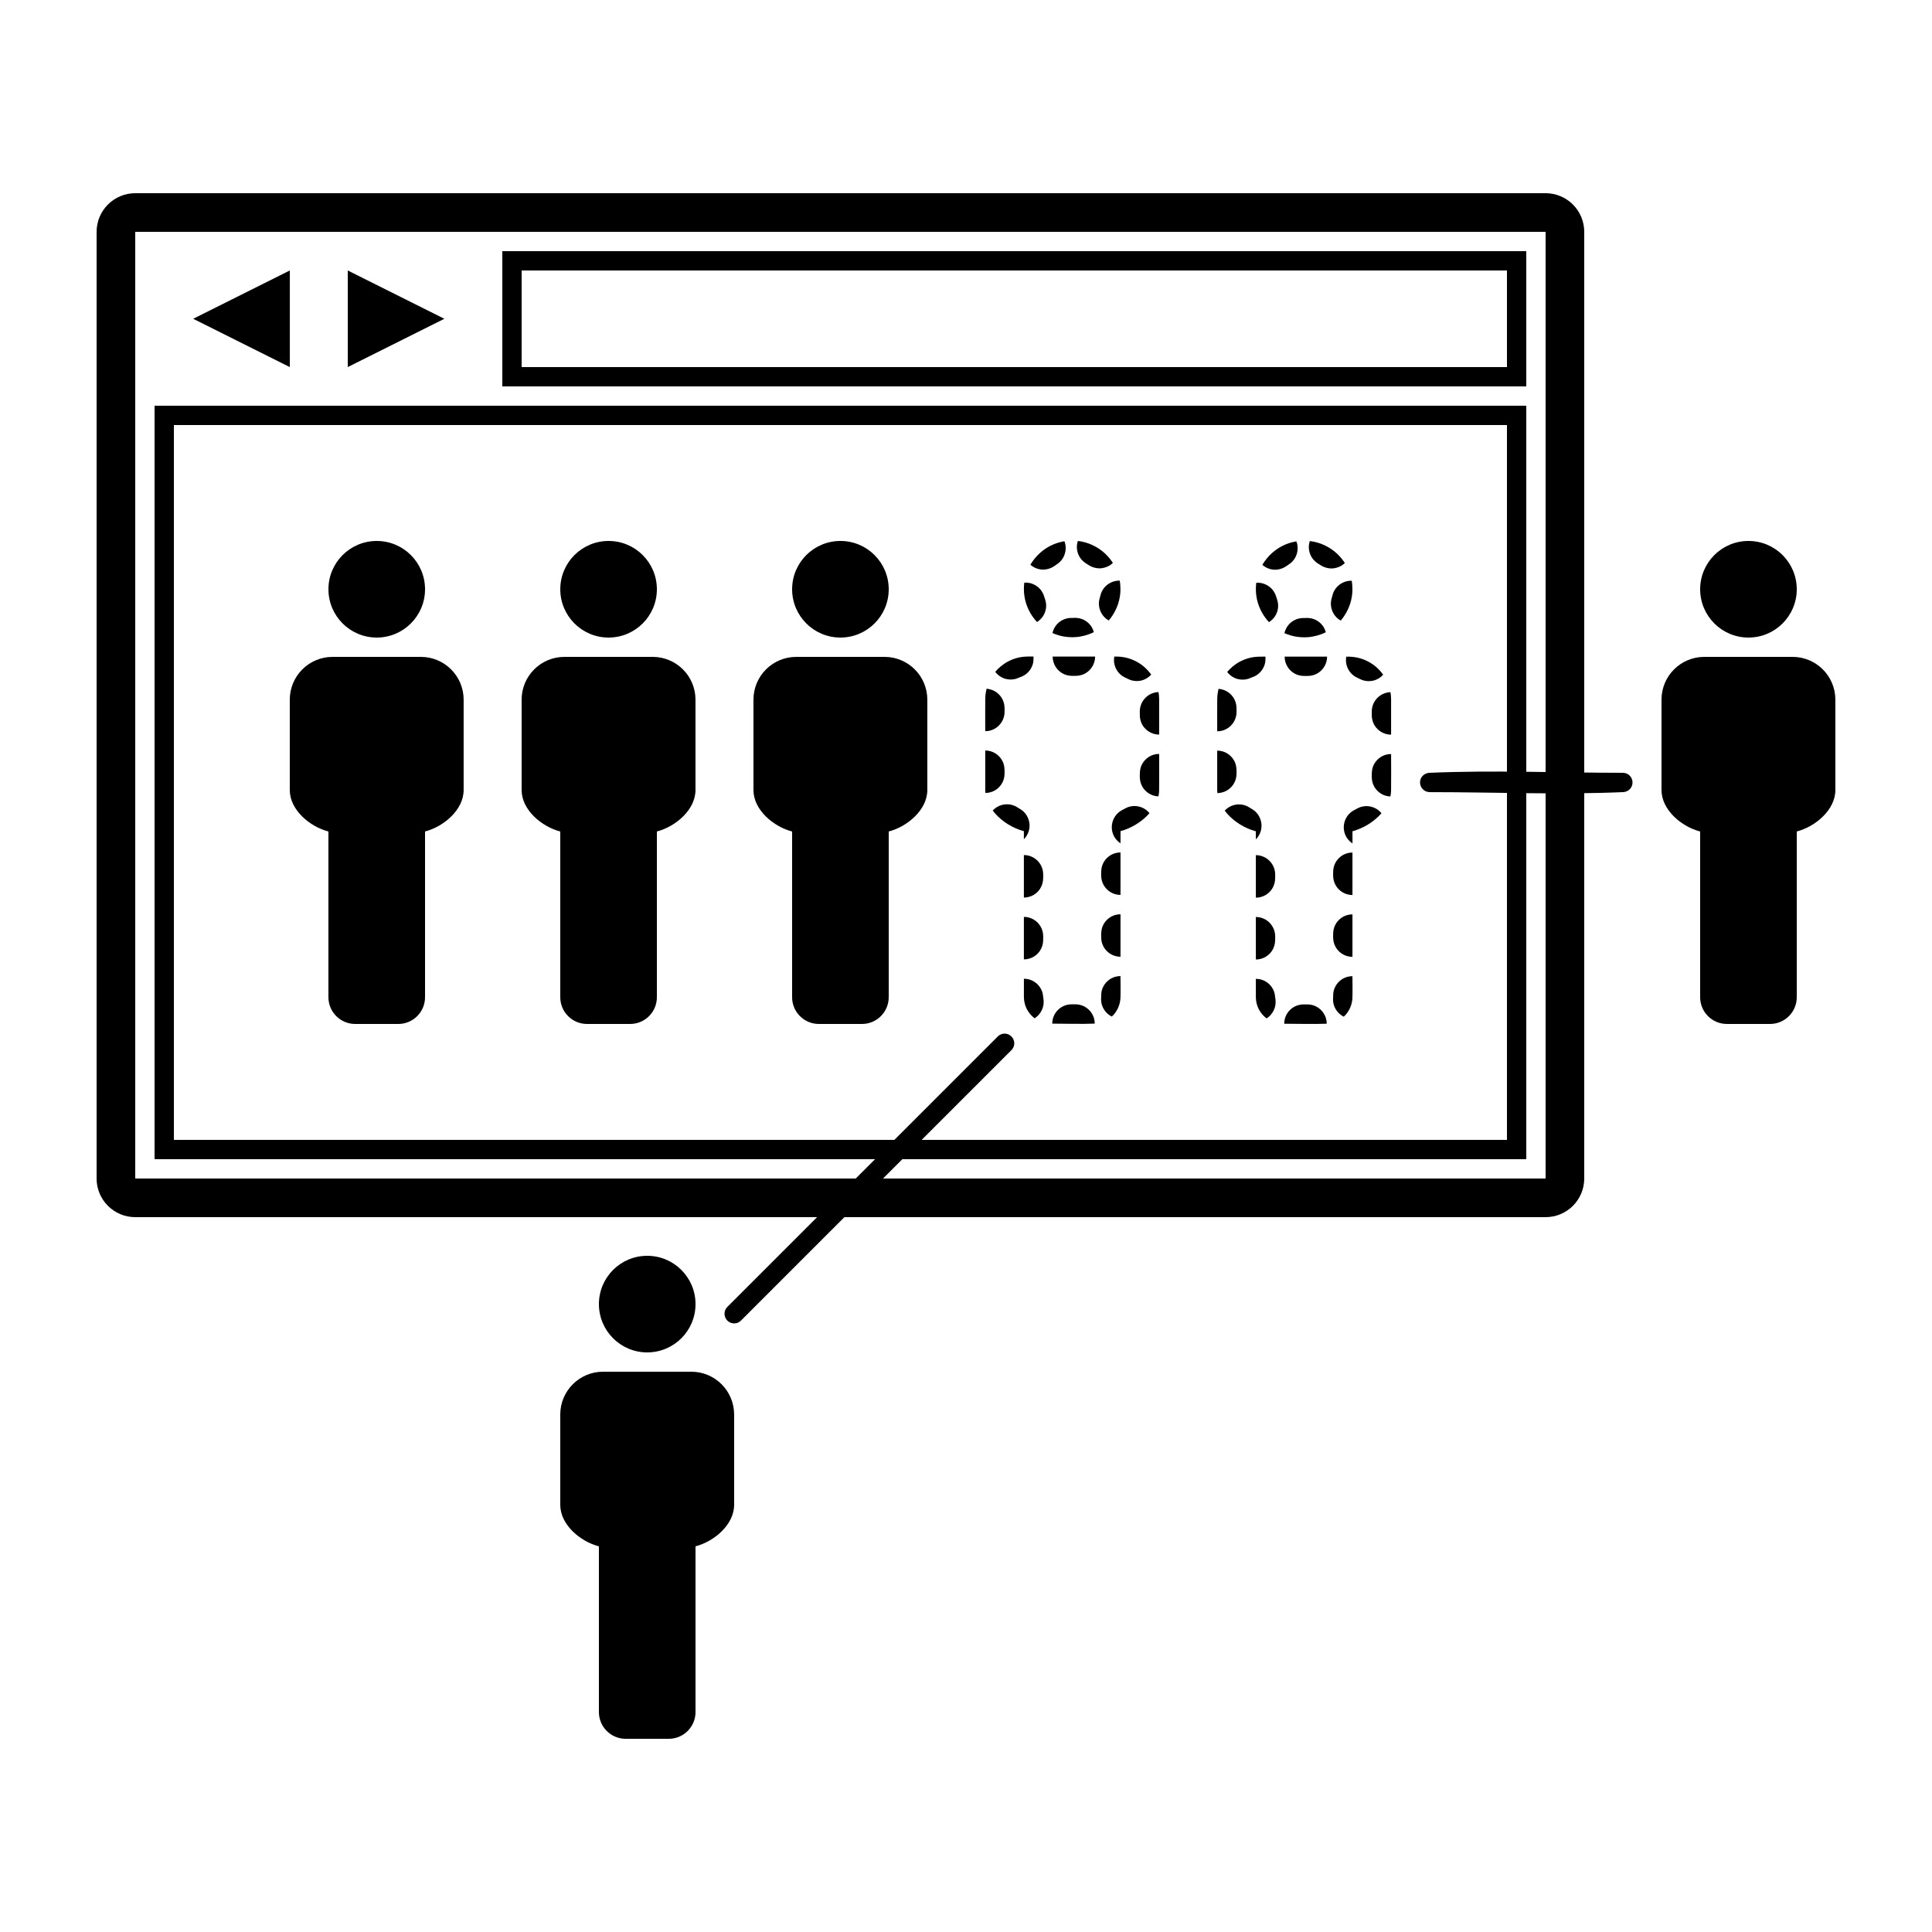 <svg xmlns="http://www.w3.org/2000/svg" xmlns:xlink="http://www.w3.org/1999/xlink" viewBox="0 0 100 100" version="1.1" xml:space="preserve" style="" x="0px" y="0px" fill-rule="evenodd" clip-rule="evenodd" stroke-linejoin="round" stroke-miterlimit="1.414"><g><path d="M7,61l73,0l0,-49l-73,0l9.9476e-14,49ZM82,61c1.59815e-06,0.53 -0.211,1.039 -0.586,1.414c-0.375,0.375 -0.884,0.586 -1.414,0.586c-10.812,-7.92966e-12 -62.188,-7.94387e-12 -73,-7.92966e-12c-0.53,-5.69539e-07 -1.039,-0.211 -1.414,-0.586c-0.375,-0.375 -0.586,-0.884 -0.586,-1.414c-7.70228e-12,-8.38 -7.70228e-12,-40.62 -7.70228e-12,-49c-1.59815e-06,-0.53 0.211,-1.039 0.586,-1.414c0.375,-0.375 0.884,-0.586 1.414,-0.586c10.812,7.92966e-12 62.188,7.93676e-12 73,7.93676e-12c0.53,5.69539e-07 1.039,0.211 1.414,0.586c0.375,0.375 0.586,0.884 0.586,1.414c7.92966e-12,8.38 7.92966e-12,40.62 7.92966e-12,49Z" style="" fill="#000" fill-rule="nonzero"></path><path d="M27,19l51,0l0,-5l-51,0l0,5ZM26,20l0,-7l53,0l0,7l-53,0Z" style="" fill="#000" fill-rule="nonzero"></path><path d="M9,59l69,0l0,-37l-69,0l0,37ZM8,60l0,-39l71,0l0,39l-71,-1.42109e-14Z" style="" fill="#000" fill-rule="nonzero"></path><path d="M23,16.5l-5,2.5l0,-5l5,2.5Z" style="" fill="#000"></path><path d="M10,16.5l5,2.5l0,-5l-5,2.5Z" style="" fill="#000"></path><path d="M46,43.038l3.12639e-13,8.577c0,0.765 -0.62,1.385 -1.385,1.385l-2.231,0c-0.765,0 -1.385,-0.62 -1.385,-1.385l-3.41061e-13,-8.577c-0.956,-0.246 -2,-1.113 -2,-2.146l-2.84217e-14,-4.677c0,-1.224 0.992,-2.215 2.215,-2.215l4.569,0c1.224,0 2.215,0.992 2.215,2.215l0,4.677c0,1.032 -1.044,1.9 -2,2.146Z" style="" fill="#000"></path><path d="M37.974,68.499c-0.089,-0.009 -0.17,-0.031 -0.246,-0.08c-0.18,-0.117 -0.266,-0.342 -0.211,-0.549c0.023,-0.087 0.07,-0.158 0.129,-0.224l14,-14c0.035,-0.031 0.042,-0.04 0.081,-0.066c0.088,-0.057 0.194,-0.085 0.298,-0.08c0.252,0.013 0.46,0.221 0.473,0.473c0.003,0.052 -0.003,0.105 -0.016,0.156c-0.023,0.087 -0.07,0.158 -0.129,0.224l-14,14c-0.053,0.048 -0.107,0.087 -0.174,0.113c-0.044,0.017 -0.056,0.017 -0.101,0.027c-0.052,0.006 -0.052,0.005 -0.104,0.005Z" style="" fill="#000" fill-rule="nonzero"></path><path d="M34,43.038l3.12639e-13,8.577c0,0.765 -0.62,1.385 -1.385,1.385l-2.231,0c-0.765,0 -1.385,-0.62 -1.385,-1.385l-3.41061e-13,-8.577c-0.956,-0.246 -2,-1.113 -2,-2.146l-2.84217e-14,-4.677c0,-1.224 0.992,-2.215 2.215,-2.215l4.569,0c1.224,0 2.215,0.992 2.215,2.215l0,4.677c0,1.032 -1.044,1.9 -2,2.146Z" style="" fill="#000"></path><path d="M22,43.038l3.12639e-13,8.577c0,0.765 -0.62,1.385 -1.385,1.385l-2.231,0c-0.765,0 -1.385,-0.62 -1.385,-1.385l-3.41061e-13,-8.577c-0.956,-0.246 -2,-1.113 -2,-2.146l-2.84217e-14,-4.677c0,-1.224 0.992,-2.215 2.215,-2.215l4.569,0c1.224,0 2.215,0.992 2.215,2.215l0,4.677c0,1.032 -1.044,1.9 -2,2.146Z" style="" fill="#000"></path><circle cx="43.5" cy="30.5" r="2.5" style="" fill="#000"></circle><circle cx="31.5" cy="30.5" r="2.5" style="" fill="#000"></circle><circle cx="19.5" cy="30.5" r="2.5" style="" fill="#000"></circle><path d="M93,43.038l3.12639e-13,8.577c0,0.765 -0.62,1.385 -1.385,1.385l-2.231,0c-0.765,0 -1.385,-0.62 -1.385,-1.385l-3.41061e-13,-8.577c-0.956,-0.246 -2,-1.113 -2,-2.146l-2.84217e-14,-4.677c0,-1.224 0.992,-2.215 2.215,-2.215l4.569,0c1.224,0 2.215,0.992 2.215,2.215l0,4.677c0,1.032 -1.044,1.9 -2,2.146Z" style="" fill="#000"></path><path d="M36,80.038l3.12639e-13,8.577c0,0.765 -0.62,1.385 -1.385,1.385l-2.231,0c-0.765,0 -1.385,-0.62 -1.385,-1.385l-3.41061e-13,-8.577c-0.956,-0.246 -2,-1.113 -2,-2.146l-2.84217e-14,-4.677c0,-1.224 0.992,-2.215 2.215,-2.215l4.569,0c1.224,0 2.215,0.992 2.215,2.215l0,4.677c0,1.032 -1.044,1.9 -2,2.146Z" style="" fill="#000"></path><circle cx="90.5" cy="30.5" r="2.5" style="" fill="#000"></circle><circle cx="33.5" cy="67.5" r="2.5" style="" fill="#000"></circle><path d="M66.472,52.988c0,-0.128 0.023,-0.254 0.071,-0.373c0.095,-0.238 0.283,-0.433 0.516,-0.538c0.13,-0.059 0.27,-0.087 0.412,-0.089c0.152,-0.002 0.304,-0.006 0.452,0.032c0.304,0.079 0.559,0.303 0.676,0.595c0.048,0.119 0.071,0.244 0.071,0.372c-0.732,0.028 -1.465,0.001 -2.198,0.001ZM65.554,52.71c-0.239,-0.183 -0.417,-0.437 -0.499,-0.727c-0.032,-0.112 -0.048,-0.227 -0.052,-0.343l-0,-0.036l-9.9476e-14,-0.941l0.006,-0c0.115,0.005 0.224,0.02 0.333,0.059c0.268,0.096 0.487,0.308 0.592,0.573c0.043,0.107 0.061,0.216 0.07,0.331c0.002,0.044 0.012,0.09 0.018,0.132c0.005,0.086 0.007,0.168 -0.006,0.254c-0.03,0.196 -0.119,0.382 -0.253,0.528c-0.051,0.056 -0.067,0.066 -0.125,0.115c-0.047,0.033 -0.045,0.035 -0.082,0.057ZM69.555,52.623l-0.012,-0.005l-0.074,-0.042c-0.062,-0.042 -0.079,-0.051 -0.136,-0.101c-0.106,-0.094 -0.191,-0.21 -0.249,-0.34c-0.046,-0.103 -0.075,-0.215 -0.084,-0.327c-0.005,-0.065 0,-0.128 0.002,-0.193c0.003,-0.116 0.003,-0.227 0.032,-0.34c0.079,-0.304 0.303,-0.559 0.595,-0.676c0.119,-0.048 0.245,-0.071 0.373,-0.071c1.42109e-14,0.383 0.013,0.765 -0.002,1.148c-0.02,0.31 -0.135,0.597 -0.336,0.835c-0.035,0.039 -0.071,0.077 -0.11,0.113ZM65.003,49.662l-8.52651e-14,-2.198l0.042,0c0.075,0.006 0.094,0.006 0.168,0.022c0.111,0.024 0.217,0.067 0.314,0.126c0.243,0.15 0.413,0.401 0.461,0.683c0.021,0.121 0.016,0.247 0.014,0.369c-0.003,0.2 -0.059,0.394 -0.171,0.56c-0.111,0.165 -0.271,0.294 -0.456,0.368c-0.08,0.032 -0.161,0.049 -0.246,0.064c-0.063,0.005 -0.063,0.007 -0.127,0.007ZM69.96,49.525c-0.086,-0.007 -0.168,-0.018 -0.25,-0.043c-0.245,-0.075 -0.455,-0.245 -0.58,-0.468c-0.084,-0.15 -0.125,-0.317 -0.127,-0.488c-0.002,-0.183 -0.004,-0.359 0.057,-0.533c0.105,-0.296 0.349,-0.531 0.65,-0.623c0.095,-0.029 0.193,-0.043 0.293,-0.043l8.52651e-14,2.198c-0.014,0 -0.028,0 -0.042,0ZM65.003,46.462l-8.52651e-14,-2.198l0.042,0c0.075,0.006 0.094,0.006 0.168,0.022c0.111,0.024 0.217,0.067 0.314,0.126c0.243,0.15 0.413,0.401 0.461,0.683c0.021,0.121 0.016,0.247 0.014,0.369c-0.003,0.2 -0.059,0.394 -0.171,0.56c-0.111,0.165 -0.271,0.294 -0.456,0.368c-0.08,0.032 -0.161,0.049 -0.246,0.064c-0.063,0.005 -0.063,0.007 -0.127,0.007ZM69.96,46.325c-0.086,-0.007 -0.168,-0.018 -0.25,-0.043c-0.245,-0.075 -0.455,-0.245 -0.58,-0.468c-0.084,-0.15 -0.125,-0.317 -0.127,-0.488c-0.002,-0.183 -0.004,-0.359 0.057,-0.533c0.105,-0.296 0.349,-0.531 0.65,-0.623c0.095,-0.029 0.193,-0.043 0.293,-0.043l7.10543e-14,2.198c-0.014,0 -0.028,0 -0.042,0ZM70.003,43.655c-0.111,-0.076 -0.207,-0.167 -0.282,-0.279c-0.063,-0.094 -0.11,-0.199 -0.138,-0.309c-0.085,-0.333 0.011,-0.696 0.251,-0.943c0.059,-0.061 0.126,-0.114 0.198,-0.159c0.052,-0.032 0.108,-0.057 0.162,-0.087c0.061,-0.033 0.121,-0.067 0.187,-0.091c0.106,-0.039 0.219,-0.06 0.332,-0.062c0.227,-0.003 0.453,0.072 0.632,0.212c0.059,0.047 0.111,0.099 0.159,0.157c-0.045,0.053 -0.093,0.103 -0.142,0.152c-0.368,0.358 -0.819,0.624 -1.313,0.766l-0.045,0.012c1.42109e-14,0.21 1.42109e-14,0.419 2.84217e-14,0.629ZM65.003,43.447l-1.42109e-14,-0.42c-0.076,-0.02 -0.151,-0.043 -0.225,-0.069c-0.542,-0.197 -1.038,-0.537 -1.387,-0.999l0.027,-0.03c0.063,-0.058 0.126,-0.112 0.201,-0.156c0.171,-0.101 0.371,-0.149 0.57,-0.136c0.141,0.009 0.28,0.048 0.406,0.114c0.044,0.023 0.085,0.051 0.127,0.077c0.094,0.057 0.187,0.111 0.267,0.188c0.248,0.238 0.358,0.596 0.286,0.932c-0.03,0.142 -0.093,0.265 -0.173,0.384c-0.048,0.059 -0.047,0.059 -0.099,0.114ZM71.96,41.226c-0.086,-0.007 -0.168,-0.018 -0.25,-0.043c-0.245,-0.075 -0.455,-0.245 -0.58,-0.468c-0.084,-0.15 -0.125,-0.317 -0.127,-0.488c-0.002,-0.183 -0.004,-0.359 0.057,-0.533c0.105,-0.296 0.349,-0.531 0.65,-0.623c0.095,-0.029 0.193,-0.043 0.293,-0.043c0,0.634 0.009,1.267 -0.001,1.901c-0.002,0.048 -0.006,0.095 -0.011,0.143c-0.006,0.042 -0.007,0.052 -0.015,0.094c-0.003,0.016 -0.006,0.031 -0.009,0.047c-0.002,0.01 0.001,0.013 -0.006,0.013ZM63.012,41.05c-0.006,-0.056 -0.009,-0.112 -0.01,-0.169l-1.42109e-14,-2.029c0.1,0 0.198,0.014 0.293,0.043c0.301,0.092 0.545,0.327 0.65,0.623c0.061,0.174 0.059,0.351 0.057,0.533c-0.002,0.171 -0.043,0.338 -0.127,0.488c-0.111,0.198 -0.289,0.355 -0.5,0.44c-0.08,0.032 -0.161,0.049 -0.246,0.064c-0.059,0.005 -0.058,0.007 -0.118,0.007ZM71.96,38.026c-0.086,-0.007 -0.168,-0.018 -0.25,-0.043c-0.19,-0.058 -0.36,-0.173 -0.485,-0.328c-0.144,-0.178 -0.219,-0.4 -0.222,-0.628c-0.002,-0.122 -0.006,-0.248 0.014,-0.369c0.048,-0.281 0.218,-0.533 0.461,-0.683c0.096,-0.059 0.203,-0.102 0.314,-0.126c0.074,-0.016 0.093,-0.015 0.168,-0.022l0.011,0c0.021,0.125 0.03,0.249 0.032,0.376l0,1.822c-0.014,0 -0.028,0 -0.042,0ZM63.003,37.85c0,-0.568 -0.006,-1.135 0.001,-1.703c0.002,-0.057 0.006,-0.113 0.011,-0.169c0.013,-0.109 0.031,-0.217 0.057,-0.323l0.058,0.005c0.085,0.015 0.166,0.032 0.246,0.064c0.184,0.074 0.344,0.203 0.456,0.368c0.112,0.166 0.169,0.36 0.171,0.56c0.002,0.122 0.006,0.248 -0.014,0.369c-0.043,0.252 -0.185,0.483 -0.391,0.635c-0.091,0.067 -0.194,0.119 -0.302,0.152c-0.072,0.022 -0.092,0.023 -0.166,0.036c-0.063,0.005 -0.063,0.007 -0.127,0.007ZM64.305,35.179c-0.086,-0.005 -0.168,-0.013 -0.252,-0.035c-0.216,-0.059 -0.397,-0.188 -0.534,-0.363c0.042,-0.05 0.086,-0.097 0.132,-0.144c0.102,-0.099 0.21,-0.191 0.328,-0.271c0.27,-0.182 0.579,-0.304 0.901,-0.353c0.205,-0.031 0.409,-0.026 0.616,-0.026l0.006,0.076c-0,0.115 -0.009,0.225 -0.043,0.335c-0.058,0.19 -0.174,0.36 -0.328,0.485c-0.066,0.053 -0.139,0.098 -0.216,0.133c-0.047,0.021 -0.095,0.036 -0.142,0.055c-0.045,0.018 -0.087,0.038 -0.133,0.054c-0.072,0.024 -0.091,0.026 -0.165,0.041c-0.084,0.01 -0.084,0.01 -0.169,0.012ZM70.846,35.257c-0.086,-0.004 -0.168,-0.011 -0.252,-0.032c-0.084,-0.022 -0.159,-0.056 -0.236,-0.095l0.008,0.004c-0.058,-0.031 -0.119,-0.055 -0.177,-0.086c-0.05,-0.027 -0.097,-0.058 -0.142,-0.093c-0.224,-0.176 -0.364,-0.446 -0.38,-0.731c-0.004,-0.08 0.003,-0.157 0.016,-0.236c0.073,0 0.145,0 0.218,0.003c0.167,0.011 0.331,0.035 0.492,0.081c0.327,0.093 0.631,0.263 0.883,0.491c0.105,0.096 0.199,0.202 0.286,0.314l0.031,0.043c-0.051,0.053 -0.062,0.068 -0.12,0.115c-0.088,0.071 -0.188,0.127 -0.295,0.165c-0.071,0.025 -0.09,0.027 -0.164,0.043c-0.084,0.011 -0.084,0.011 -0.169,0.014ZM67.491,34.988c-0.144,-0.006 -0.28,-0.029 -0.412,-0.089c-0.355,-0.161 -0.587,-0.522 -0.587,-0.911l2.198,0c0,0.359 -0.197,0.698 -0.511,0.873c-0.127,0.071 -0.26,0.105 -0.403,0.123c-0.143,0.006 -0.142,0.004 -0.285,0.004Z" style="" fill="#000" fill-rule="nonzero"></path><path d="M54.465,52.983c0,-0.128 0.023,-0.254 0.071,-0.373c0.095,-0.238 0.283,-0.433 0.516,-0.538c0.13,-0.059 0.27,-0.087 0.412,-0.089c0.152,-0.002 0.304,-0.006 0.452,0.032c0.304,0.079 0.559,0.303 0.676,0.595c0.048,0.119 0.071,0.244 0.071,0.372c-0.732,0.028 -1.465,0.001 -2.198,0.001ZM53.548,52.704c-0.239,-0.183 -0.417,-0.437 -0.499,-0.727c-0.032,-0.112 -0.048,-0.227 -0.052,-0.343l-0,-0.036l-9.9476e-14,-0.941l0.006,-0c0.115,0.005 0.224,0.02 0.333,0.059c0.268,0.096 0.487,0.308 0.592,0.573c0.043,0.107 0.061,0.216 0.07,0.331c0.002,0.044 0.012,0.09 0.018,0.132c0.005,0.086 0.007,0.168 -0.006,0.254c-0.03,0.196 -0.119,0.382 -0.253,0.528c-0.051,0.056 -0.067,0.066 -0.125,0.115c-0.047,0.033 -0.045,0.035 -0.082,0.057ZM57.549,52.617l-0.012,-0.005l-0.074,-0.042c-0.062,-0.042 -0.079,-0.051 -0.136,-0.101c-0.106,-0.094 -0.191,-0.21 -0.249,-0.34c-0.046,-0.103 -0.075,-0.215 -0.084,-0.327c-0.005,-0.065 0,-0.128 0.002,-0.193c0.003,-0.116 0.003,-0.227 0.032,-0.34c0.079,-0.304 0.303,-0.559 0.595,-0.676c0.119,-0.048 0.245,-0.071 0.373,-0.071c1.42109e-14,0.383 0.013,0.765 -0.002,1.148c-0.02,0.31 -0.135,0.597 -0.336,0.835c-0.035,0.039 -0.071,0.077 -0.11,0.113ZM52.996,49.656l-8.52651e-14,-2.198l0.042,0c0.075,0.006 0.094,0.006 0.168,0.022c0.111,0.024 0.217,0.067 0.314,0.126c0.243,0.15 0.413,0.401 0.461,0.683c0.021,0.121 0.016,0.247 0.014,0.369c-0.003,0.2 -0.059,0.394 -0.171,0.56c-0.111,0.165 -0.271,0.294 -0.456,0.368c-0.08,0.032 -0.161,0.049 -0.246,0.064c-0.063,0.005 -0.063,0.007 -0.127,0.007ZM57.954,49.52c-0.086,-0.007 -0.168,-0.018 -0.25,-0.043c-0.245,-0.075 -0.455,-0.245 -0.58,-0.468c-0.084,-0.15 -0.125,-0.317 -0.127,-0.488c-0.002,-0.183 -0.004,-0.359 0.057,-0.533c0.105,-0.296 0.349,-0.531 0.65,-0.623c0.095,-0.029 0.193,-0.043 0.293,-0.043l8.52651e-14,2.198c-0.014,0 -0.028,0 -0.042,0ZM52.996,46.456l-8.52651e-14,-2.198l0.042,0c0.075,0.006 0.094,0.006 0.168,0.022c0.111,0.024 0.217,0.067 0.314,0.126c0.243,0.15 0.413,0.401 0.461,0.683c0.021,0.121 0.016,0.247 0.014,0.369c-0.003,0.2 -0.059,0.394 -0.171,0.56c-0.111,0.165 -0.271,0.294 -0.456,0.368c-0.08,0.032 -0.161,0.049 -0.246,0.064c-0.063,0.005 -0.063,0.007 -0.127,0.007ZM57.954,46.32c-0.086,-0.007 -0.168,-0.018 -0.25,-0.043c-0.245,-0.075 -0.455,-0.245 -0.58,-0.468c-0.084,-0.15 -0.125,-0.317 -0.127,-0.488c-0.002,-0.183 -0.004,-0.359 0.057,-0.533c0.105,-0.296 0.349,-0.531 0.65,-0.623c0.095,-0.029 0.193,-0.043 0.293,-0.043l7.10543e-14,2.198c-0.014,0 -0.028,0 -0.042,0ZM57.996,43.65c-0.111,-0.076 -0.207,-0.167 -0.282,-0.279c-0.063,-0.094 -0.11,-0.199 -0.138,-0.309c-0.085,-0.333 0.011,-0.696 0.251,-0.943c0.059,-0.061 0.126,-0.114 0.198,-0.159c0.052,-0.032 0.108,-0.057 0.162,-0.087c0.061,-0.033 0.121,-0.067 0.187,-0.091c0.106,-0.039 0.219,-0.06 0.332,-0.062c0.227,-0.003 0.453,0.072 0.632,0.212c0.059,0.047 0.111,0.099 0.159,0.157c-0.045,0.053 -0.093,0.103 -0.142,0.152c-0.368,0.358 -0.819,0.624 -1.313,0.766l-0.045,0.012c1.42109e-14,0.21 1.42109e-14,0.419 2.84217e-14,0.629ZM52.996,43.441l-1.42109e-14,-0.42c-0.076,-0.02 -0.151,-0.043 -0.225,-0.069c-0.542,-0.197 -1.038,-0.537 -1.387,-0.999l0.027,-0.03c0.063,-0.058 0.126,-0.112 0.201,-0.156c0.171,-0.101 0.371,-0.149 0.57,-0.136c0.141,0.009 0.28,0.048 0.406,0.114c0.044,0.023 0.085,0.051 0.127,0.077c0.094,0.057 0.187,0.111 0.267,0.188c0.248,0.238 0.358,0.596 0.286,0.932c-0.03,0.142 -0.093,0.265 -0.173,0.384c-0.048,0.059 -0.047,0.059 -0.099,0.114ZM59.954,41.221c-0.086,-0.007 -0.168,-0.018 -0.25,-0.043c-0.245,-0.075 -0.455,-0.245 -0.58,-0.468c-0.084,-0.15 -0.125,-0.317 -0.127,-0.488c-0.002,-0.183 -0.004,-0.359 0.057,-0.533c0.105,-0.296 0.349,-0.531 0.65,-0.623c0.095,-0.029 0.193,-0.043 0.293,-0.043c0,0.634 0.009,1.267 -0.001,1.901c-0.002,0.048 -0.006,0.095 -0.011,0.143c-0.006,0.042 -0.007,0.052 -0.015,0.094c-0.003,0.016 -0.006,0.031 -0.009,0.047c-0.002,0.01 0.001,0.013 -0.006,0.013ZM51.006,41.044c-0.006,-0.056 -0.009,-0.112 -0.01,-0.169l-1.42109e-14,-2.029c0.1,0 0.198,0.014 0.293,0.043c0.301,0.092 0.545,0.327 0.65,0.623c0.061,0.174 0.059,0.351 0.057,0.533c-0.002,0.171 -0.043,0.338 -0.127,0.488c-0.111,0.198 -0.289,0.355 -0.5,0.44c-0.08,0.032 -0.161,0.049 -0.246,0.064c-0.059,0.005 -0.058,0.007 -0.118,0.007ZM59.954,38.021c-0.086,-0.007 -0.168,-0.018 -0.25,-0.043c-0.19,-0.058 -0.36,-0.173 -0.485,-0.328c-0.144,-0.178 -0.219,-0.4 -0.222,-0.628c-0.002,-0.122 -0.006,-0.248 0.014,-0.369c0.048,-0.281 0.218,-0.533 0.461,-0.683c0.096,-0.059 0.203,-0.102 0.314,-0.126c0.074,-0.016 0.093,-0.015 0.168,-0.022l0.011,0c0.021,0.125 0.03,0.249 0.032,0.376l0,1.822c-0.014,0 -0.028,0 -0.042,0ZM50.996,37.844c0,-0.568 -0.006,-1.135 0.001,-1.703c0.002,-0.057 0.006,-0.113 0.011,-0.169c0.013,-0.109 0.031,-0.217 0.057,-0.323l0.058,0.005c0.085,0.015 0.166,0.032 0.246,0.064c0.184,0.074 0.344,0.203 0.456,0.368c0.112,0.166 0.169,0.36 0.171,0.56c0.002,0.122 0.006,0.248 -0.014,0.369c-0.043,0.252 -0.185,0.483 -0.391,0.635c-0.091,0.067 -0.194,0.119 -0.302,0.152c-0.072,0.022 -0.092,0.023 -0.166,0.036c-0.063,0.005 -0.063,0.007 -0.127,0.007ZM52.299,35.173c-0.086,-0.005 -0.168,-0.013 -0.252,-0.035c-0.216,-0.059 -0.397,-0.188 -0.534,-0.363c0.042,-0.05 0.086,-0.097 0.132,-0.144c0.102,-0.099 0.21,-0.191 0.328,-0.271c0.27,-0.182 0.579,-0.304 0.901,-0.353c0.205,-0.031 0.409,-0.026 0.616,-0.026l0.006,0.076c-0,0.115 -0.009,0.225 -0.043,0.335c-0.058,0.19 -0.174,0.36 -0.328,0.485c-0.066,0.053 -0.139,0.098 -0.216,0.133c-0.047,0.021 -0.095,0.036 -0.142,0.055c-0.045,0.018 -0.087,0.038 -0.133,0.054c-0.072,0.024 -0.091,0.026 -0.165,0.041c-0.084,0.01 -0.084,0.01 -0.169,0.012ZM58.839,35.252c-0.086,-0.004 -0.168,-0.011 -0.252,-0.032c-0.084,-0.022 -0.159,-0.056 -0.236,-0.095l0.008,0.004c-0.058,-0.031 -0.119,-0.055 -0.177,-0.086c-0.05,-0.027 -0.097,-0.058 -0.142,-0.093c-0.224,-0.176 -0.364,-0.446 -0.38,-0.731c-0.004,-0.08 0.003,-0.157 0.016,-0.236c0.073,0 0.145,0 0.218,0.003c0.167,0.011 0.331,0.035 0.492,0.081c0.327,0.093 0.631,0.263 0.883,0.491c0.105,0.096 0.199,0.202 0.286,0.314l0.031,0.043c-0.051,0.053 -0.062,0.068 -0.12,0.115c-0.088,0.071 -0.188,0.127 -0.295,0.165c-0.071,0.025 -0.09,0.027 -0.164,0.043c-0.084,0.011 -0.084,0.011 -0.169,0.014ZM55.484,34.983c-0.144,-0.006 -0.28,-0.029 -0.412,-0.089c-0.355,-0.161 -0.587,-0.522 -0.587,-0.911l2.198,0c0,0.359 -0.197,0.698 -0.511,0.873c-0.127,0.071 -0.26,0.105 -0.403,0.123c-0.143,0.006 -0.142,0.004 -0.285,0.004Z" style="" fill="#000" fill-rule="nonzero"></path><path d="M67.503,32.988c-0.149,-0.002 -0.296,-0.013 -0.443,-0.039c-0.163,-0.029 -0.32,-0.076 -0.474,-0.134l-0.056,-0.023l-0.048,-0.021c0.01,-0.041 0.021,-0.081 0.035,-0.121c0.032,-0.083 0.07,-0.162 0.122,-0.235c0.127,-0.182 0.315,-0.318 0.527,-0.383c0.071,-0.022 0.143,-0.034 0.217,-0.041c0.053,-0.003 0.107,-0.002 0.16,-0.003c0.047,-0.001 0.094,-0.004 0.141,-0.004c0.104,0.005 0.205,0.021 0.304,0.055c0.224,0.078 0.416,0.236 0.535,0.441c0.045,0.077 0.077,0.159 0.102,0.244c-0.049,0.024 -0.098,0.047 -0.147,0.068c-0.232,0.095 -0.469,0.155 -0.718,0.184c-0.085,0.008 -0.17,0.012 -0.256,0.013ZM69.396,32.121c-0.316,-0.169 -0.513,-0.522 -0.511,-0.876c0,-0.074 0.009,-0.147 0.025,-0.219c0.012,-0.055 0.032,-0.107 0.045,-0.161c0.011,-0.044 0.021,-0.087 0.036,-0.13c0.038,-0.112 0.096,-0.217 0.17,-0.308c0.196,-0.241 0.495,-0.375 0.804,-0.369c0.01,0.059 0.018,0.117 0.024,0.176c0.015,0.17 0.017,0.341 1.42109e-14,0.511c-0.046,0.451 -0.217,0.875 -0.484,1.24c-0.036,0.047 -0.072,0.092 -0.11,0.137ZM65.683,32.203c-0.359,-0.385 -0.594,-0.872 -0.66,-1.396c-0.027,-0.212 -0.024,-0.425 0,-0.637l0.001,-0.005c0.297,-0.026 0.6,0.098 0.802,0.315c0.081,0.087 0.143,0.187 0.191,0.296c0.031,0.078 0.049,0.15 0.077,0.228c0.001,0.002 -0.003,-0.009 -0.003,-0.007c0.005,0.014 0.01,0.028 0.015,0.042c0.03,0.099 0.049,0.2 0.05,0.304c0.002,0.222 -0.071,0.442 -0.207,0.618c-0.054,0.071 -0.118,0.131 -0.188,0.187c-0.026,0.019 -0.052,0.038 -0.079,0.054ZM65.992,29.489c-0.059,-0.002 -0.118,-0.006 -0.176,-0.017c-0.177,-0.033 -0.335,-0.115 -0.472,-0.229l-0.006,-0.006c0.276,-0.467 0.69,-0.84 1.191,-1.052c0.171,-0.072 0.348,-0.123 0.531,-0.157l0.041,-0.007c0.11,0.276 0.078,0.602 -0.07,0.857c-0.06,0.103 -0.138,0.191 -0.228,0.269c-0.064,0.05 -0.132,0.093 -0.198,0.14c-0.002,0.001 0.006,-0.005 0.005,-0.004c-0.012,0.009 -0.024,0.017 -0.036,0.026c-0.151,0.101 -0.314,0.159 -0.494,0.177c-0.044,0.003 -0.044,0.003 -0.088,0.003ZM68.927,29.425c-0.181,-0.002 -0.349,-0.045 -0.508,-0.131c-0.058,-0.035 -0.113,-0.073 -0.171,-0.107c-0.003,-0.002 0.011,0.006 0.008,0.005c-0.038,-0.023 -0.038,-0.022 -0.075,-0.047c-0.072,-0.052 -0.139,-0.109 -0.197,-0.177c-0.154,-0.18 -0.24,-0.413 -0.24,-0.651c9.37269e-05,-0.104 0.018,-0.205 0.048,-0.305l0.002,-0.007c0.535,0.061 1.043,0.302 1.432,0.673c0.146,0.139 0.271,0.294 0.381,0.462l0.001,0.002c-0.148,0.149 -0.345,0.237 -0.55,0.271c-0.044,0.006 -0.088,0.009 -0.132,0.011Z" style="" fill="#000" fill-rule="nonzero"></path><path d="M55.496,32.983c-0.149,-0.002 -0.296,-0.013 -0.443,-0.039c-0.163,-0.029 -0.32,-0.076 -0.474,-0.134l-0.056,-0.023l-0.048,-0.021c0.01,-0.041 0.021,-0.081 0.035,-0.121c0.032,-0.083 0.07,-0.162 0.122,-0.235c0.127,-0.182 0.315,-0.318 0.527,-0.383c0.071,-0.022 0.143,-0.034 0.217,-0.041c0.053,-0.003 0.107,-0.002 0.16,-0.003c0.047,-0.001 0.094,-0.004 0.141,-0.004c0.104,0.005 0.205,0.021 0.304,0.055c0.224,0.078 0.416,0.236 0.535,0.441c0.045,0.077 0.077,0.159 0.102,0.244c-0.049,0.024 -0.098,0.047 -0.147,0.068c-0.232,0.095 -0.469,0.155 -0.718,0.184c-0.085,0.008 -0.17,0.012 -0.256,0.013ZM57.389,32.116c-0.316,-0.169 -0.513,-0.522 -0.511,-0.876c0,-0.074 0.009,-0.147 0.025,-0.219c0.012,-0.055 0.032,-0.107 0.045,-0.161c0.011,-0.044 0.021,-0.087 0.036,-0.13c0.038,-0.112 0.096,-0.217 0.17,-0.308c0.196,-0.241 0.495,-0.375 0.804,-0.369c0.01,0.059 0.018,0.117 0.024,0.176c0.015,0.17 0.017,0.341 1.42109e-14,0.511c-0.046,0.451 -0.217,0.875 -0.484,1.24c-0.036,0.047 -0.072,0.092 -0.11,0.137ZM53.676,32.197c-0.359,-0.385 -0.594,-0.872 -0.66,-1.396c-0.027,-0.212 -0.024,-0.425 0,-0.637l0.001,-0.005c0.297,-0.026 0.6,0.098 0.802,0.315c0.081,0.087 0.143,0.187 0.191,0.296c0.031,0.078 0.049,0.15 0.077,0.228c0.001,0.002 -0.003,-0.009 -0.003,-0.007c0.005,0.014 0.01,0.028 0.015,0.042c0.03,0.099 0.049,0.2 0.05,0.304c0.002,0.222 -0.071,0.442 -0.207,0.618c-0.054,0.071 -0.118,0.131 -0.188,0.187c-0.026,0.019 -0.052,0.038 -0.079,0.054ZM53.986,29.483c-0.059,-0.002 -0.118,-0.006 -0.176,-0.017c-0.177,-0.033 -0.335,-0.115 -0.472,-0.229l-0.006,-0.006c0.276,-0.467 0.69,-0.84 1.191,-1.052c0.171,-0.072 0.348,-0.123 0.531,-0.157l0.041,-0.007c0.11,0.276 0.078,0.602 -0.07,0.857c-0.06,0.103 -0.138,0.191 -0.228,0.269c-0.064,0.05 -0.132,0.093 -0.198,0.14c-0.002,0.001 0.006,-0.005 0.005,-0.004c-0.012,0.009 -0.024,0.017 -0.036,0.026c-0.151,0.101 -0.314,0.159 -0.494,0.177c-0.044,0.003 -0.044,0.003 -0.088,0.003ZM56.921,29.419c-0.181,-0.002 -0.349,-0.045 -0.508,-0.131c-0.058,-0.035 -0.113,-0.073 -0.171,-0.107c-0.003,-0.002 0.011,0.006 0.008,0.005c-0.038,-0.023 -0.038,-0.022 -0.075,-0.047c-0.072,-0.052 -0.139,-0.109 -0.197,-0.177c-0.154,-0.18 -0.24,-0.413 -0.24,-0.651c9.37269e-05,-0.104 0.018,-0.205 0.048,-0.305l0.002,-0.007c0.535,0.061 1.043,0.302 1.432,0.673c0.146,0.139 0.271,0.294 0.381,0.462l0.001,0.002c-0.148,0.149 -0.345,0.237 -0.55,0.271c-0.044,0.006 -0.088,0.009 -0.132,0.011Z" style="" fill="#000" fill-rule="nonzero"></path><path d="M74,41c-0.089,-0.004 -0.172,-0.022 -0.25,-0.067c-0.208,-0.12 -0.302,-0.379 -0.22,-0.604c0.02,-0.055 0.049,-0.106 0.087,-0.15c0.087,-0.104 0.207,-0.159 0.339,-0.177c3.345,-0.146 6.696,-0.002 10.044,-0.002c0.089,0.004 0.172,0.022 0.25,0.067c0.05,0.029 0.096,0.067 0.133,0.112c0.154,0.184 0.154,0.459 0,0.643c-0.087,0.104 -0.207,0.159 -0.339,0.177c-3.345,0.146 -6.696,0.002 -10.044,0.002Z" style="" fill="#000" fill-rule="nonzero"></path></g></svg>